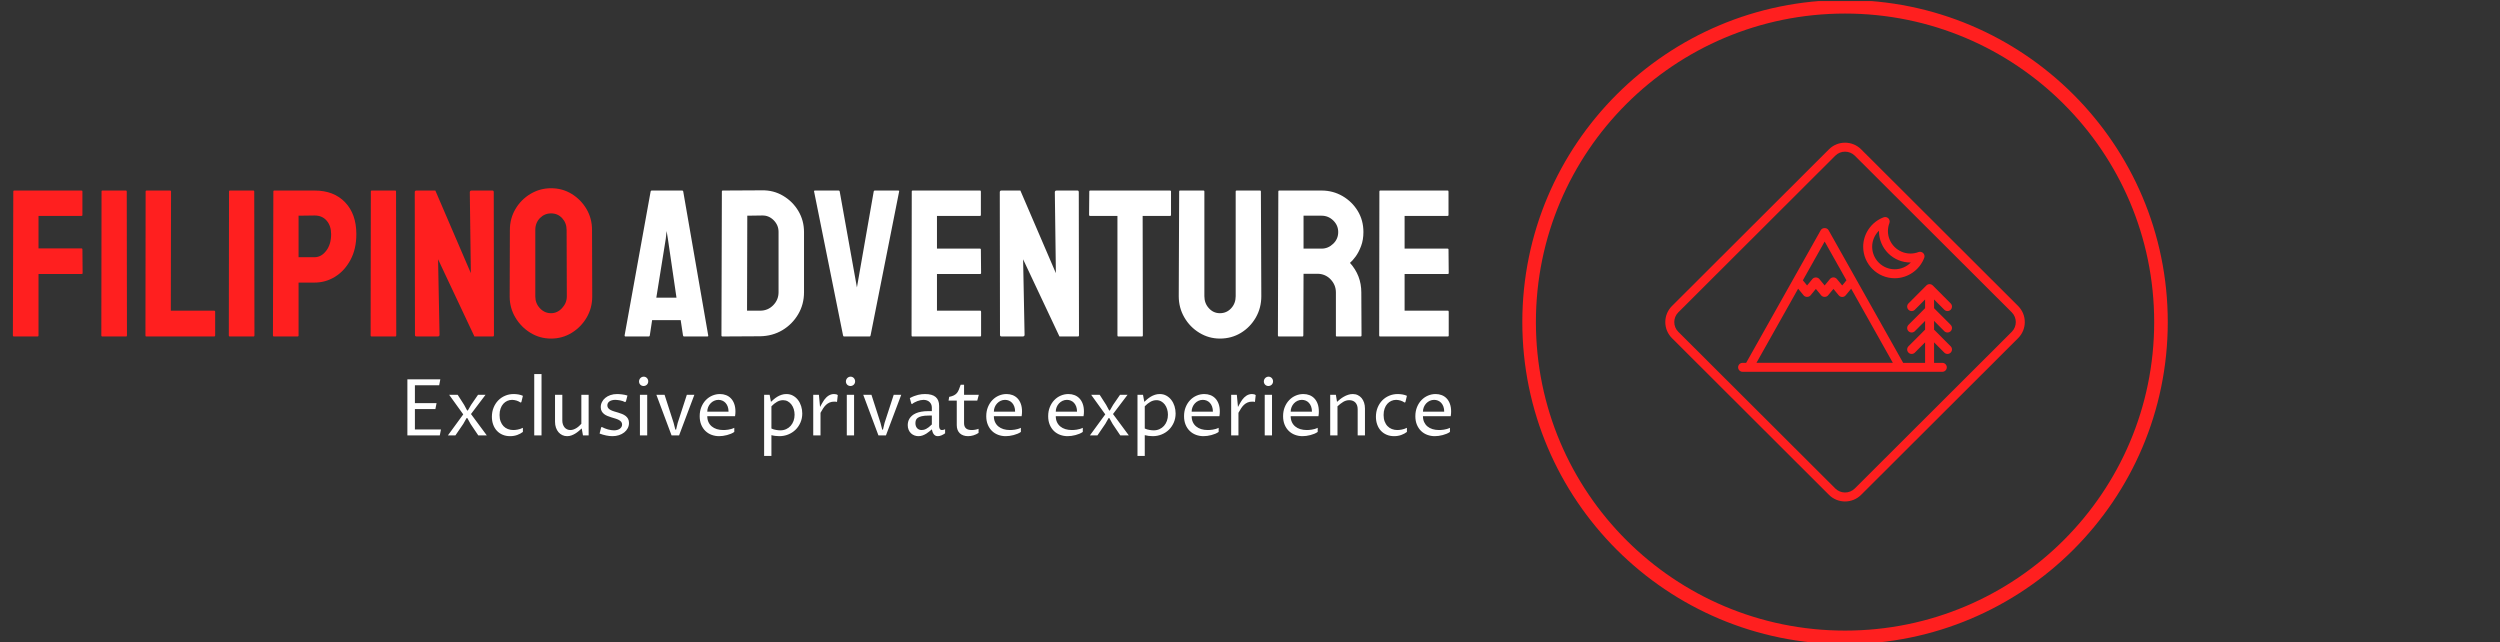 <svg width="440" height="113" viewBox="0 0 440 113" fill="none" xmlns="http://www.w3.org/2000/svg">
<rect x="0" y="0" width="440" height="113" fill="#333333" stroke="none"/>
<g clip-path="url(#clip0_490_496)">
<g clip-path="url(#clip1_490_496)">
<g clip-path="url(#clip2_490_496)">
<g clip-path="url(#clip3_490_496)">
<g clip-path="url(#clip4_490_496)">
<g clip-path="url(#clip5_490_496)">
<g clip-path="url(#clip6_490_496)">
<g clip-path="url(#clip7_490_496)">
<path d="M6.593 59.219H2.451C2.328 59.219 2.267 59.158 2.267 59.035L2.341 33.683C2.341 33.584 2.39 33.535 2.488 33.535H14.321C14.444 33.535 14.506 33.584 14.506 33.683V37.853C14.506 37.951 14.457 38 14.358 38H6.778V43.72H14.358C14.457 43.72 14.506 43.782 14.506 43.905L14.543 48.075C14.543 48.173 14.481 48.222 14.358 48.222H6.778V59.035C6.778 59.158 6.716 59.219 6.593 59.219ZM22.197 59.219H18.019C17.895 59.219 17.834 59.158 17.834 59.035L17.871 33.683C17.871 33.584 17.92 33.535 18.019 33.535H22.16C22.259 33.535 22.308 33.584 22.308 33.683L22.345 59.035C22.345 59.158 22.296 59.219 22.197 59.219ZM37.683 59.219H25.74C25.646 59.219 25.599 59.158 25.599 59.035L25.629 33.719C25.629 33.596 25.69 33.535 25.814 33.535H29.918C30.041 33.535 30.103 33.596 30.103 33.719L30.066 54.68H37.683C37.806 54.68 37.868 54.742 37.868 54.865V59.035C37.868 59.158 37.806 59.219 37.683 59.219ZM44.635 59.219H40.456C40.333 59.219 40.272 59.158 40.272 59.035L40.309 33.683C40.309 33.584 40.358 33.535 40.456 33.535H44.598C44.696 33.535 44.746 33.584 44.746 33.683L44.783 59.035C44.783 59.158 44.733 59.219 44.635 59.219ZM52.363 59.219H48.222C48.098 59.219 48.037 59.158 48.037 59.035L48.111 33.683C48.111 33.584 48.16 33.535 48.259 33.535H55.358C57.626 33.535 59.418 34.224 60.735 35.602C62.056 36.979 62.717 38.849 62.717 41.211C62.717 42.958 62.371 44.471 61.681 45.75C60.991 47.029 60.091 48.013 58.982 48.702C57.873 49.391 56.665 49.735 55.358 49.735H52.548V59.035C52.548 59.158 52.486 59.219 52.363 59.219ZM52.548 37.963V45.27H55.358C56.147 45.27 56.83 44.894 57.407 44.141C57.988 43.393 58.279 42.416 58.279 41.211C58.279 40.251 58.02 39.464 57.503 38.849C56.985 38.234 56.27 37.926 55.358 37.926L52.548 37.963ZM69.594 59.219H65.416C65.293 59.219 65.231 59.158 65.231 59.035L65.268 33.683C65.268 33.584 65.317 33.535 65.416 33.535H69.557C69.656 33.535 69.705 33.584 69.705 33.683L69.742 59.035C69.742 59.158 69.693 59.219 69.594 59.219ZM77.027 59.219H73.329C73.132 59.219 73.033 59.133 73.033 58.961L72.996 33.83C72.996 33.633 73.095 33.535 73.292 33.535H76.62L82.869 48.075L82.684 33.83C82.684 33.633 82.795 33.535 83.017 33.535H86.678C86.826 33.535 86.9 33.633 86.9 33.83L86.936 58.998C86.936 59.146 86.875 59.219 86.752 59.219H83.498L77.101 45.639L77.359 58.924C77.359 59.121 77.249 59.219 77.027 59.219ZM96.987 59.589C95.656 59.589 94.443 59.249 93.348 58.57C92.249 57.896 91.366 56.998 90.701 55.876C90.035 54.759 89.702 53.524 89.702 52.171L89.739 40.473C89.739 39.12 90.067 37.89 90.723 36.782C91.374 35.675 92.254 34.79 93.363 34.126C94.472 33.461 95.68 33.129 96.987 33.129C98.318 33.129 99.526 33.461 100.611 34.126C101.695 34.79 102.565 35.675 103.221 36.782C103.872 37.89 104.197 39.12 104.197 40.473L104.234 52.171C104.234 53.524 103.909 54.759 103.258 55.876C102.602 56.998 101.727 57.896 100.633 58.57C99.533 59.249 98.318 59.589 96.987 59.589ZM96.987 55.123C97.726 55.123 98.375 54.821 98.932 54.215C99.484 53.615 99.76 52.934 99.76 52.171L99.723 40.473C99.723 39.661 99.464 38.972 98.947 38.406C98.429 37.84 97.776 37.557 96.987 37.557C96.223 37.557 95.569 37.833 95.027 38.384C94.485 38.94 94.213 39.636 94.213 40.473V52.171C94.213 52.983 94.485 53.677 95.027 54.252C95.569 54.833 96.223 55.123 96.987 55.123Z" fill="#FF1F1F"/>
<path d="M109.929 59.035L114.514 33.683C114.539 33.584 114.6 33.535 114.699 33.535H120.06C120.159 33.535 120.221 33.584 120.245 33.683L124.646 59.035C124.67 59.158 124.621 59.219 124.498 59.219H120.393C120.295 59.219 120.233 59.158 120.208 59.035L119.802 56.341H114.773L114.366 59.035C114.341 59.158 114.28 59.219 114.181 59.219H110.077C109.978 59.219 109.929 59.158 109.929 59.035ZM117.176 42.023L115.512 52.392H119.062L117.546 42.023L117.324 40.657L117.176 42.023ZM133.779 59.183L127.16 59.219C127.037 59.219 126.975 59.158 126.975 59.035L127.049 33.683C127.049 33.584 127.098 33.535 127.197 33.535L134.112 33.498C135.467 33.474 136.705 33.793 137.824 34.458C138.948 35.122 139.843 36.013 140.509 37.129C141.174 38.251 141.507 39.489 141.507 40.842V51.433C141.507 52.86 141.162 54.156 140.472 55.322C139.777 56.494 138.852 57.423 137.698 58.112C136.54 58.801 135.233 59.158 133.779 59.183ZM131.523 37.963L131.479 54.68H133.779C134.691 54.68 135.46 54.361 136.086 53.721C136.712 53.081 137.025 52.319 137.025 51.433V40.805C137.025 40.018 136.737 39.334 136.16 38.753C135.583 38.177 134.9 37.902 134.112 37.926L131.523 37.963ZM153.036 59.219H148.562C148.464 59.219 148.402 59.158 148.377 59.035L143.275 33.683C143.25 33.584 143.299 33.535 143.422 33.535H147.601C147.699 33.535 147.761 33.584 147.786 33.683L150.818 50.584L153.776 33.683C153.801 33.584 153.862 33.535 153.961 33.535H158.102C158.226 33.535 158.275 33.584 158.25 33.683L153.221 59.035C153.197 59.158 153.135 59.219 153.036 59.219ZM172.523 59.219H160.58C160.481 59.219 160.432 59.158 160.432 59.035L160.469 33.683C160.469 33.584 160.518 33.535 160.617 33.535H172.486C172.585 33.535 172.634 33.597 172.634 33.72V37.853C172.634 37.951 172.585 38 172.486 38H164.906V43.757H172.486C172.585 43.757 172.634 43.806 172.634 43.905L172.671 48.075C172.671 48.173 172.622 48.222 172.523 48.222H164.906V54.68H172.523C172.622 54.68 172.671 54.742 172.671 54.865V59.072C172.671 59.17 172.622 59.219 172.523 59.219ZM179.993 59.219H176.295C176.098 59.219 175.999 59.133 175.999 58.961L175.962 33.83C175.962 33.633 176.061 33.535 176.258 33.535H179.586L185.835 48.075L185.65 33.83C185.65 33.633 185.761 33.535 185.983 33.535H189.644C189.792 33.535 189.866 33.633 189.866 33.83L189.902 58.998C189.902 59.146 189.841 59.219 189.718 59.219H186.464L180.067 45.639L180.325 58.924C180.325 59.121 180.215 59.219 179.993 59.219ZM200.996 59.219H196.817C196.719 59.219 196.669 59.158 196.669 59.035V38H191.862C191.739 38 191.677 37.939 191.677 37.816L191.714 33.683C191.714 33.584 191.764 33.535 191.862 33.535H205.913C206.037 33.535 206.098 33.584 206.098 33.683V37.816C206.098 37.939 206.049 38 205.95 38H201.106L201.143 59.035C201.143 59.158 201.094 59.219 200.996 59.219ZM214.707 59.589C213.4 59.589 212.192 59.249 211.083 58.57C209.974 57.896 209.094 56.993 208.443 55.861C207.787 54.73 207.459 53.487 207.459 52.134L207.533 33.683C207.533 33.584 207.582 33.535 207.681 33.535H211.822C211.921 33.535 211.97 33.584 211.97 33.683V52.134C211.97 52.971 212.237 53.677 212.769 54.252C213.297 54.833 213.942 55.123 214.707 55.123C215.495 55.123 216.156 54.833 216.689 54.252C217.216 53.677 217.48 52.971 217.48 52.134V33.683C217.48 33.584 217.529 33.535 217.628 33.535H221.769C221.868 33.535 221.917 33.584 221.917 33.683L221.991 52.134C221.991 53.512 221.666 54.767 221.015 55.898C220.359 57.03 219.484 57.928 218.39 58.592C217.29 59.256 216.062 59.589 214.707 59.589ZM229.239 59.219H225.06C224.962 59.219 224.912 59.158 224.912 59.035L224.986 33.683C224.986 33.584 225.036 33.535 225.134 33.535H232.603C233.935 33.535 235.162 33.86 236.286 34.509C237.406 35.164 238.298 36.037 238.964 37.129C239.629 38.227 239.962 39.464 239.962 40.842C239.962 41.752 239.826 42.569 239.555 43.292C239.284 44.02 238.964 44.638 238.594 45.145C238.224 45.647 237.891 46.02 237.595 46.267C238.927 47.743 239.592 49.477 239.592 51.47L239.629 59.035C239.629 59.158 239.567 59.219 239.444 59.219H235.266C235.167 59.219 235.118 59.183 235.118 59.109V51.47C235.118 50.584 234.805 49.814 234.179 49.16C233.548 48.51 232.776 48.185 231.864 48.185H229.423L229.386 59.035C229.386 59.158 229.337 59.219 229.239 59.219ZM229.423 37.963V43.757H232.603C233.368 43.757 234.046 43.474 234.637 42.908C235.229 42.343 235.525 41.654 235.525 40.842C235.525 40.055 235.236 39.378 234.659 38.812C234.078 38.246 233.392 37.963 232.603 37.963H229.423ZM254.827 59.219H242.883C242.784 59.219 242.735 59.158 242.735 59.035L242.772 33.683C242.772 33.584 242.821 33.535 242.92 33.535H254.79C254.888 33.535 254.938 33.597 254.938 33.72V37.853C254.938 37.951 254.888 38 254.79 38H247.209V43.757H254.79C254.888 43.757 254.938 43.806 254.938 43.905L254.975 48.075C254.975 48.173 254.925 48.222 254.827 48.222H247.209V54.68H254.827C254.925 54.68 254.975 54.742 254.975 54.865V59.072C254.975 59.17 254.925 59.219 254.827 59.219Z" fill="white"/>
</g>
</g>
<g clip-path="url(#clip8_490_496)">
<g clip-path="url(#clip9_490_496)">
<path d="M77.404 76.63H71.699V66.757H77.498L77.296 67.803H73.023V70.955H76.832L76.627 72.001H73.023V75.586H77.606L77.404 76.63ZM80.153 76.63H78.829L81.531 72.931L79.052 69.487H80.552L81.685 71.253L82.211 72.236H82.346L82.913 71.253L84.13 69.487H85.452L82.894 72.87L85.676 76.63H84.177L82.825 74.62L82.252 73.582H82.117L81.544 74.595L80.153 76.63ZM92.029 75.296V76.022C91.749 76.238 91.417 76.415 91.033 76.555C90.648 76.695 90.228 76.765 89.772 76.765C89.287 76.765 88.847 76.68 88.453 76.511C88.058 76.344 87.722 76.109 87.443 75.807C87.165 75.507 86.95 75.147 86.799 74.725C86.648 74.306 86.572 73.847 86.572 73.348C86.572 72.768 86.672 72.234 86.871 71.744C87.068 71.255 87.339 70.832 87.684 70.477C88.029 70.122 88.434 69.846 88.901 69.649C89.369 69.451 89.872 69.351 90.408 69.351C90.534 69.351 90.67 69.357 90.817 69.368C90.963 69.379 91.108 69.398 91.252 69.426C91.395 69.453 91.535 69.487 91.669 69.525C91.806 69.562 91.925 69.608 92.029 69.663L91.758 70.781L91.608 70.847C91.52 70.781 91.418 70.718 91.301 70.659C91.187 70.601 91.066 70.551 90.939 70.51C90.81 70.47 90.676 70.438 90.538 70.414C90.402 70.388 90.268 70.375 90.137 70.375C89.837 70.375 89.552 70.435 89.282 70.555C89.015 70.674 88.78 70.847 88.577 71.073C88.374 71.3 88.215 71.579 88.099 71.91C87.981 72.239 87.922 72.615 87.922 73.039C87.922 73.469 87.984 73.848 88.11 74.176C88.233 74.505 88.403 74.782 88.619 75.007C88.835 75.231 89.091 75.4 89.388 75.514C89.684 75.629 90.006 75.686 90.353 75.686C90.561 75.686 90.811 75.66 91.102 75.608C91.395 75.557 91.704 75.453 92.029 75.296ZM94.026 76.63V65.835H95.309V76.63H94.026ZM97.684 74.231V69.487H98.968V74.016C98.968 74.262 99.003 74.488 99.073 74.692C99.143 74.896 99.24 75.073 99.363 75.222C99.487 75.369 99.635 75.483 99.808 75.564C99.982 75.645 100.174 75.686 100.386 75.686C100.571 75.686 100.752 75.654 100.929 75.592C101.107 75.529 101.279 75.447 101.443 75.346C101.607 75.245 101.762 75.128 101.908 74.996C102.055 74.863 102.192 74.725 102.317 74.582V69.487H103.6V76.63H102.602L102.383 75.404C102.217 75.557 102.04 75.712 101.852 75.871C101.662 76.031 101.46 76.177 101.247 76.309C101.033 76.442 100.807 76.55 100.569 76.635C100.329 76.722 100.08 76.765 99.82 76.765C99.513 76.765 99.231 76.704 98.971 76.583C98.712 76.461 98.487 76.289 98.296 76.067C98.104 75.844 97.955 75.577 97.848 75.266C97.739 74.953 97.684 74.608 97.684 74.231ZM105.531 76.307L105.802 75.228L105.92 75.147C106.092 75.241 106.273 75.325 106.463 75.399C106.651 75.474 106.837 75.537 107.021 75.586C107.207 75.634 107.389 75.672 107.566 75.699C107.743 75.727 107.908 75.741 108.061 75.741C108.273 75.741 108.467 75.716 108.642 75.666C108.819 75.617 108.969 75.547 109.093 75.457C109.216 75.366 109.313 75.259 109.383 75.134C109.453 75.008 109.488 74.87 109.488 74.717C109.488 74.524 109.434 74.363 109.325 74.234C109.216 74.105 109.074 73.995 108.899 73.903C108.724 73.811 108.524 73.731 108.299 73.665C108.074 73.597 107.844 73.527 107.61 73.456C107.376 73.384 107.147 73.303 106.922 73.213C106.697 73.122 106.497 73.009 106.322 72.873C106.145 72.735 106.003 72.569 105.896 72.374C105.787 72.178 105.732 71.939 105.732 71.656C105.732 71.341 105.802 71.044 105.943 70.764C106.081 70.483 106.276 70.238 106.529 70.03C106.782 69.82 107.085 69.655 107.439 69.533C107.791 69.412 108.184 69.351 108.617 69.351C108.72 69.351 108.844 69.356 108.988 69.365C109.131 69.374 109.284 69.389 109.447 69.409C109.609 69.429 109.774 69.456 109.942 69.489C110.111 69.524 110.274 69.566 110.431 69.614L110.163 70.665L110 70.762C109.874 70.694 109.736 70.635 109.585 70.585C109.434 70.535 109.281 70.496 109.126 70.466C108.971 70.437 108.819 70.415 108.67 70.4C108.522 70.383 108.392 70.375 108.28 70.375C108.071 70.375 107.883 70.398 107.715 70.444C107.546 70.488 107.4 70.552 107.278 70.635C107.157 70.719 107.063 70.82 106.996 70.938C106.928 71.058 106.894 71.194 106.894 71.347C106.894 71.544 106.948 71.707 107.057 71.838C107.164 71.969 107.308 72.08 107.489 72.172C107.669 72.264 107.873 72.344 108.1 72.412C108.327 72.478 108.56 72.547 108.8 72.619C109.037 72.691 109.27 72.772 109.496 72.862C109.723 72.952 109.927 73.067 110.108 73.207C110.288 73.345 110.432 73.514 110.539 73.715C110.648 73.915 110.702 74.159 110.702 74.446C110.702 74.783 110.627 75.093 110.475 75.376C110.324 75.66 110.118 75.905 109.856 76.111C109.592 76.317 109.283 76.478 108.929 76.594C108.575 76.708 108.197 76.765 107.793 76.765C107.446 76.765 107.076 76.724 106.681 76.643C106.288 76.562 105.905 76.45 105.531 76.307ZM112.627 76.63V69.487H113.908V76.63H112.627ZM113.274 67.938C113.162 67.938 113.056 67.918 112.956 67.877C112.857 67.837 112.771 67.781 112.699 67.709C112.627 67.637 112.571 67.553 112.53 67.455C112.49 67.359 112.469 67.253 112.469 67.135C112.469 67.019 112.493 66.909 112.539 66.804C112.583 66.701 112.642 66.611 112.716 66.536C112.791 66.459 112.88 66.399 112.981 66.357C113.083 66.314 113.189 66.293 113.302 66.293C113.409 66.293 113.511 66.314 113.609 66.357C113.705 66.399 113.789 66.459 113.861 66.536C113.932 66.611 113.989 66.7 114.029 66.801C114.07 66.902 114.09 67.009 114.09 67.121C114.09 67.243 114.068 67.354 114.024 67.455C113.978 67.556 113.918 67.642 113.844 67.712C113.77 67.782 113.684 67.837 113.584 67.877C113.486 67.918 113.383 67.938 113.274 67.938ZM118.194 76.63L115.523 69.487H116.966L118.559 74.433L118.858 75.606H118.994L119.276 74.433L120.882 69.487H122.207L119.519 76.63H118.194ZM129.235 75.296V76.022C129.063 76.144 128.866 76.251 128.643 76.343C128.42 76.434 128.189 76.512 127.951 76.574C127.714 76.639 127.474 76.687 127.232 76.718C126.991 76.749 126.767 76.765 126.56 76.765C126.101 76.765 125.664 76.689 125.249 76.536C124.836 76.383 124.474 76.159 124.163 75.862C123.853 75.566 123.606 75.199 123.421 74.761C123.237 74.321 123.145 73.816 123.145 73.246C123.145 72.659 123.242 72.124 123.438 71.642C123.633 71.162 123.895 70.752 124.223 70.414C124.553 70.073 124.933 69.811 125.363 69.627C125.792 69.443 126.243 69.351 126.715 69.351C127.099 69.351 127.455 69.416 127.785 69.544C128.117 69.671 128.406 69.864 128.651 70.121C128.896 70.377 129.088 70.697 129.226 71.082C129.366 71.465 129.437 71.913 129.437 72.426C129.437 72.529 129.432 72.652 129.423 72.796C129.413 72.939 129.396 73.089 129.37 73.246H124.481C124.481 73.632 124.55 73.977 124.688 74.281C124.824 74.584 125.018 74.84 125.269 75.048C125.518 75.258 125.815 75.417 126.162 75.525C126.509 75.632 126.891 75.686 127.31 75.686C127.413 75.686 127.539 75.681 127.689 75.672C127.836 75.663 127.996 75.645 128.167 75.619C128.339 75.592 128.517 75.552 128.701 75.501C128.885 75.449 129.063 75.381 129.235 75.296ZM124.481 72.451H128.222C128.222 72.114 128.174 71.817 128.079 71.559C127.985 71.3 127.856 71.083 127.694 70.908C127.532 70.733 127.344 70.601 127.13 70.51C126.916 70.42 126.688 70.375 126.447 70.375C126.176 70.375 125.921 70.43 125.684 70.541C125.444 70.651 125.236 70.801 125.059 70.991C124.88 71.178 124.739 71.398 124.635 71.65C124.532 71.903 124.481 72.169 124.481 72.451ZM135.77 71.51V75.418C135.895 75.481 136.029 75.532 136.171 75.573C136.313 75.613 136.455 75.645 136.597 75.669C136.739 75.695 136.874 75.713 137.003 75.724C137.134 75.735 137.248 75.741 137.343 75.741C137.712 75.741 138.051 75.671 138.358 75.531C138.666 75.391 138.931 75.198 139.152 74.951C139.372 74.705 139.542 74.414 139.664 74.079C139.785 73.744 139.846 73.382 139.846 72.992C139.846 72.646 139.798 72.317 139.703 72.006C139.605 71.697 139.467 71.426 139.29 71.192C139.112 70.959 138.898 70.773 138.649 70.635C138.398 70.499 138.122 70.43 137.822 70.43C137.448 70.43 137.088 70.531 136.743 70.731C136.4 70.93 136.076 71.189 135.77 71.51ZM135.457 69.487L135.687 70.726C135.845 70.573 136.021 70.416 136.212 70.254C136.402 70.094 136.61 69.946 136.835 69.809C137.06 69.675 137.303 69.566 137.565 69.481C137.827 69.394 138.106 69.351 138.403 69.351C138.84 69.351 139.23 69.447 139.573 69.638C139.917 69.83 140.21 70.084 140.452 70.4C140.692 70.717 140.876 71.08 141.005 71.49C141.134 71.903 141.199 72.329 141.199 72.768C141.199 73.348 141.092 73.882 140.878 74.372C140.664 74.861 140.375 75.284 140.01 75.639C139.644 75.994 139.218 76.27 138.729 76.467C138.24 76.665 137.721 76.765 137.172 76.765C136.947 76.765 136.706 76.749 136.45 76.718C136.194 76.687 135.967 76.643 135.77 76.588V80.243H134.487V69.487H135.457ZM143.129 76.63V69.487H144.128L144.329 71.628C144.388 71.516 144.45 71.401 144.515 71.283C144.581 71.164 144.647 71.048 144.711 70.936C144.776 70.823 144.84 70.718 144.905 70.618C144.967 70.521 145.024 70.435 145.073 70.361C145.171 70.223 145.283 70.093 145.408 69.969C145.532 69.846 145.665 69.738 145.809 69.644C145.953 69.552 146.106 69.48 146.268 69.428C146.43 69.377 146.604 69.351 146.788 69.351C146.919 69.351 147.042 69.366 147.159 69.395C147.277 69.425 147.373 69.474 147.449 69.542L147.314 70.74C147.232 70.718 147.153 70.703 147.076 70.695C146.996 70.69 146.918 70.687 146.841 70.687C146.522 70.687 146.244 70.739 146.008 70.842C145.772 70.945 145.56 71.085 145.372 71.261C145.186 71.44 145.017 71.648 144.866 71.885C144.715 72.124 144.563 72.381 144.41 72.655V76.63H143.129ZM149.036 76.63V69.487H150.317V76.63H149.036ZM149.684 67.938C149.571 67.938 149.465 67.918 149.366 67.877C149.266 67.837 149.18 67.781 149.108 67.709C149.036 67.637 148.98 67.553 148.94 67.455C148.899 67.359 148.879 67.253 148.879 67.135C148.879 67.019 148.902 66.909 148.948 66.804C148.992 66.701 149.051 66.611 149.125 66.536C149.201 66.459 149.289 66.399 149.39 66.357C149.492 66.314 149.599 66.293 149.711 66.293C149.818 66.293 149.921 66.314 150.018 66.357C150.114 66.399 150.198 66.459 150.27 66.536C150.342 66.611 150.398 66.7 150.439 66.801C150.479 66.902 150.499 67.009 150.499 67.121C150.499 67.243 150.477 67.354 150.433 67.455C150.387 67.556 150.327 67.642 150.253 67.712C150.18 67.782 150.093 67.837 149.993 67.877C149.896 67.918 149.792 67.938 149.684 67.938ZM154.604 76.63L151.932 69.487H153.376L154.969 74.433L155.267 75.606H155.403L155.685 74.433L157.292 69.487H158.617L155.928 76.63H154.604ZM164.004 75.564C163.892 75.66 163.755 75.776 163.595 75.912C163.434 76.048 163.255 76.18 163.055 76.307C162.854 76.432 162.636 76.539 162.4 76.63C162.164 76.72 161.913 76.765 161.648 76.765C161.408 76.765 161.175 76.723 160.948 76.641C160.721 76.556 160.519 76.432 160.342 76.268C160.167 76.104 160.027 75.901 159.922 75.658C159.815 75.417 159.762 75.139 159.762 74.825C159.762 74.631 159.786 74.435 159.833 74.237C159.881 74.04 159.962 73.85 160.074 73.668C160.187 73.486 160.334 73.315 160.517 73.155C160.699 72.996 160.924 72.858 161.191 72.738C161.459 72.618 161.775 72.525 162.14 72.459C162.505 72.391 162.924 72.357 163.396 72.357H164.004V71.739C164.004 71.531 163.968 71.344 163.896 71.178C163.824 71.013 163.724 70.87 163.595 70.751C163.466 70.631 163.313 70.539 163.136 70.475C162.957 70.408 162.759 70.375 162.544 70.375C162.382 70.375 162.21 70.394 162.029 70.43C161.847 70.465 161.664 70.517 161.482 70.585C161.299 70.653 161.125 70.732 160.959 70.822C160.791 70.911 160.645 71.009 160.519 71.118L160.398 71.052L160.127 70.066C160.388 69.923 160.641 69.805 160.884 69.713C161.128 69.621 161.36 69.548 161.581 69.495C161.804 69.44 162.017 69.402 162.22 69.382C162.423 69.361 162.617 69.351 162.801 69.351C163.644 69.351 164.269 69.525 164.676 69.873C165.084 70.222 165.287 70.745 165.287 71.441V74.96C165.287 75.017 165.291 75.087 165.298 75.169C165.308 75.254 165.33 75.334 165.365 75.41C165.398 75.487 165.447 75.552 165.511 75.606C165.578 75.659 165.667 75.686 165.78 75.686C165.842 75.686 165.925 75.675 166.028 75.655C166.132 75.635 166.235 75.6 166.338 75.55V76.265C166.122 76.414 165.906 76.535 165.688 76.627C165.469 76.719 165.258 76.765 165.055 76.765C164.871 76.765 164.719 76.728 164.601 76.654C164.482 76.579 164.382 76.483 164.303 76.367C164.225 76.25 164.163 76.12 164.117 75.978C164.073 75.837 164.035 75.698 164.004 75.564ZM164.004 74.703V73.138H163.49C162.962 73.138 162.543 73.176 162.231 73.251C161.918 73.325 161.679 73.423 161.515 73.547C161.351 73.67 161.243 73.812 161.191 73.974C161.14 74.136 161.114 74.305 161.114 74.48C161.114 74.669 161.141 74.837 161.194 74.985C161.248 75.134 161.323 75.261 161.421 75.365C161.517 75.472 161.633 75.552 161.769 75.606C161.904 75.659 162.05 75.686 162.206 75.686C162.328 75.686 162.453 75.671 162.582 75.641C162.71 75.612 162.847 75.561 162.995 75.487C163.14 75.413 163.295 75.314 163.459 75.189C163.623 75.062 163.805 74.9 164.004 74.703ZM168.39 74.838V70.51H166.947L167.054 69.851C167.405 69.779 167.686 69.688 167.898 69.578C168.11 69.467 168.284 69.329 168.421 69.164C168.559 68.998 168.674 68.796 168.766 68.559C168.859 68.324 168.963 68.042 169.079 67.715H169.674V69.487H172.268L171.997 70.51H169.674V74.502C169.674 74.717 169.707 74.899 169.773 75.048C169.838 75.199 169.928 75.322 170.044 75.418C170.162 75.512 170.304 75.58 170.47 75.622C170.638 75.665 170.822 75.686 171.023 75.686C171.231 75.686 171.438 75.666 171.643 75.628C171.847 75.591 172.042 75.538 172.226 75.47V76.199C171.942 76.383 171.644 76.523 171.333 76.618C171.019 76.716 170.7 76.765 170.376 76.765C170.074 76.765 169.802 76.722 169.56 76.635C169.317 76.55 169.108 76.427 168.935 76.265C168.762 76.103 168.628 75.903 168.534 75.664C168.438 75.422 168.39 75.147 168.39 74.838ZM179.674 75.296V76.022C179.503 76.144 179.305 76.251 179.082 76.343C178.859 76.434 178.629 76.512 178.391 76.574C178.151 76.639 177.911 76.687 177.672 76.718C177.43 76.749 177.206 76.765 177 76.765C176.541 76.765 176.104 76.689 175.689 76.536C175.276 76.383 174.913 76.159 174.602 75.862C174.292 75.566 174.045 75.199 173.861 74.761C173.674 74.321 173.581 73.816 173.581 73.246C173.581 72.659 173.68 72.124 173.877 71.642C174.073 71.162 174.335 70.752 174.663 70.414C174.991 70.073 175.37 69.811 175.799 69.627C176.231 69.443 176.683 69.351 177.155 69.351C177.538 69.351 177.895 69.416 178.225 69.544C178.555 69.671 178.842 69.864 179.088 70.121C179.335 70.377 179.527 70.697 179.666 71.082C179.806 71.465 179.876 71.913 179.876 72.426C179.876 72.529 179.871 72.652 179.862 72.796C179.853 72.939 179.834 73.089 179.807 73.246H174.92C174.92 73.632 174.988 73.977 175.125 74.281C175.263 74.584 175.456 74.84 175.705 75.048C175.956 75.258 176.255 75.417 176.601 75.525C176.948 75.632 177.331 75.686 177.749 75.686C177.852 75.686 177.979 75.681 178.128 75.672C178.276 75.663 178.435 75.645 178.606 75.619C178.778 75.592 178.956 75.552 179.14 75.501C179.325 75.449 179.503 75.381 179.674 75.296ZM174.92 72.451H178.659C178.659 72.114 178.612 71.817 178.518 71.559C178.424 71.3 178.296 71.083 178.134 70.908C177.971 70.733 177.783 70.601 177.569 70.51C177.355 70.42 177.127 70.375 176.883 70.375C176.614 70.375 176.36 70.43 176.12 70.541C175.882 70.651 175.675 70.801 175.498 70.991C175.319 71.178 175.178 71.398 175.075 71.65C174.972 71.903 174.92 72.169 174.92 72.451ZM190.571 75.296V76.022C190.399 76.144 190.202 76.251 189.979 76.343C189.756 76.434 189.525 76.512 189.287 76.574C189.048 76.639 188.808 76.687 188.568 76.718C188.327 76.749 188.103 76.765 187.896 76.765C187.437 76.765 187 76.689 186.585 76.536C186.172 76.383 185.81 76.159 185.498 75.862C185.189 75.566 184.942 75.199 184.757 74.761C184.571 74.321 184.478 73.816 184.478 73.246C184.478 72.659 184.577 72.124 184.774 71.642C184.969 71.162 185.231 70.752 185.559 70.414C185.887 70.073 186.266 69.811 186.696 69.627C187.127 69.443 187.579 69.351 188.051 69.351C188.433 69.351 188.789 69.416 189.121 69.544C189.451 69.671 189.739 69.864 189.984 70.121C190.229 70.377 190.422 70.697 190.562 71.082C190.702 71.465 190.772 71.913 190.772 72.426C190.772 72.529 190.768 72.652 190.759 72.796C190.749 72.939 190.731 73.089 190.703 73.246H185.816C185.816 73.632 185.885 73.977 186.021 74.281C186.159 74.584 186.353 74.84 186.602 75.048C186.853 75.258 187.151 75.417 187.498 75.525C187.845 75.632 188.227 75.686 188.646 75.686C188.749 75.686 188.874 75.681 189.022 75.672C189.171 75.663 189.332 75.645 189.503 75.619C189.674 75.592 189.852 75.552 190.037 75.501C190.221 75.449 190.399 75.381 190.571 75.296ZM185.816 72.451H189.556C189.556 72.114 189.509 71.817 189.415 71.559C189.32 71.3 189.192 71.083 189.03 70.908C188.868 70.733 188.68 70.601 188.466 70.51C188.252 70.42 188.023 70.375 187.78 70.375C187.511 70.375 187.256 70.43 187.017 70.541C186.779 70.651 186.571 70.801 186.394 70.991C186.216 71.178 186.075 71.398 185.971 71.65C185.868 71.903 185.816 72.169 185.816 72.451ZM193.148 76.63H191.823L194.525 72.931L192.047 69.487H193.546L194.68 71.253L195.208 72.236H195.341L195.908 71.253L197.125 69.487H198.447L195.889 72.87L198.671 76.63H197.172L195.822 74.62L195.247 73.582H195.112L194.539 74.595L193.148 76.63ZM201.478 71.51V75.418C201.605 75.481 201.74 75.532 201.882 75.573C202.024 75.613 202.165 75.645 202.305 75.669C202.447 75.695 202.583 75.713 202.714 75.724C202.845 75.735 202.958 75.741 203.052 75.741C203.421 75.741 203.76 75.671 204.07 75.531C204.377 75.391 204.642 75.198 204.863 74.951C205.083 74.705 205.253 74.414 205.375 74.079C205.497 73.744 205.557 73.382 205.557 72.992C205.557 72.646 205.509 72.317 205.411 72.006C205.315 71.697 205.179 71.426 205.002 71.192C204.823 70.959 204.609 70.773 204.36 70.635C204.109 70.499 203.834 70.43 203.533 70.43C203.159 70.43 202.799 70.531 202.454 70.731C202.11 70.93 201.784 71.189 201.478 71.51ZM201.168 69.487L201.398 70.726C201.557 70.573 201.731 70.416 201.921 70.254C202.112 70.094 202.321 69.946 202.546 69.809C202.771 69.675 203.014 69.566 203.276 69.481C203.536 69.394 203.815 69.351 204.114 69.351C204.549 69.351 204.939 69.447 205.284 69.638C205.628 69.83 205.921 70.084 206.16 70.4C206.402 70.717 206.587 71.08 206.716 71.49C206.843 71.903 206.907 72.329 206.907 72.768C206.907 73.348 206.8 73.882 206.586 74.372C206.372 74.861 206.084 75.284 205.721 75.639C205.356 75.994 204.929 76.27 204.44 76.467C203.952 76.665 203.433 76.765 202.883 76.765C202.658 76.765 202.418 76.749 202.161 76.718C201.905 76.687 201.677 76.643 201.478 76.588V80.243H200.198V69.487H201.168ZM214.482 75.296V76.022C214.312 76.144 214.116 76.251 213.893 76.343C213.67 76.434 213.439 76.512 213.199 76.574C212.961 76.639 212.721 76.687 212.48 76.718C212.24 76.749 212.016 76.765 211.808 76.765C211.349 76.765 210.913 76.689 210.5 76.536C210.085 76.383 209.722 76.159 209.413 75.862C209.101 75.566 208.853 75.199 208.669 74.761C208.484 74.321 208.392 73.816 208.392 73.246C208.392 72.659 208.49 72.124 208.685 71.642C208.883 71.162 209.145 70.752 209.474 70.414C209.802 70.073 210.181 69.811 210.61 69.627C211.04 69.443 211.492 69.351 211.965 69.351C212.347 69.351 212.704 69.416 213.036 69.544C213.366 69.671 213.653 69.864 213.899 70.121C214.144 70.377 214.336 70.697 214.477 71.082C214.617 71.465 214.687 71.913 214.687 72.426C214.687 72.529 214.682 72.652 214.673 72.796C214.664 72.939 214.645 73.089 214.618 73.246H209.731C209.731 73.632 209.799 73.977 209.935 74.281C210.072 74.584 210.265 74.84 210.516 75.048C210.765 75.258 211.063 75.417 211.409 75.525C211.756 75.632 212.139 75.686 212.557 75.686C212.662 75.686 212.789 75.681 212.936 75.672C213.085 75.663 213.246 75.645 213.417 75.619C213.587 75.592 213.764 75.552 213.948 75.501C214.135 75.449 214.312 75.381 214.482 75.296ZM209.731 72.451H213.47C213.47 72.114 213.423 71.817 213.329 71.559C213.235 71.3 213.107 71.083 212.944 70.908C212.782 70.733 212.594 70.601 212.38 70.51C212.166 70.42 211.938 70.375 211.694 70.375C211.423 70.375 211.169 70.43 210.931 70.541C210.693 70.651 210.485 70.801 210.306 70.991C210.129 71.178 209.989 71.398 209.886 71.65C209.782 71.903 209.731 72.169 209.731 72.451ZM216.684 76.63V69.487H217.682L217.884 71.628C217.943 71.516 218.005 71.401 218.072 71.283C218.136 71.164 218.201 71.048 218.265 70.936C218.332 70.823 218.396 70.718 218.459 70.618C218.522 70.521 218.578 70.435 218.628 70.361C218.727 70.223 218.839 70.093 218.962 69.969C219.086 69.846 219.22 69.738 219.363 69.644C219.507 69.552 219.66 69.48 219.822 69.428C219.985 69.377 220.158 69.351 220.342 69.351C220.473 69.351 220.597 69.366 220.713 69.395C220.831 69.425 220.928 69.474 221.003 69.542L220.871 70.74C220.79 70.718 220.709 70.703 220.63 70.695C220.551 70.69 220.473 70.687 220.398 70.687C220.077 70.687 219.799 70.739 219.563 70.842C219.327 70.945 219.115 71.085 218.929 71.261C218.741 71.44 218.572 71.648 218.423 71.885C218.272 72.124 218.12 72.381 217.967 72.655V76.63H216.684ZM222.591 76.63V69.487H223.874V76.63H222.591ZM223.238 67.938C223.126 67.938 223.02 67.918 222.923 67.877C222.823 67.837 222.737 67.781 222.666 67.709C222.594 67.637 222.537 67.553 222.497 67.455C222.456 67.359 222.436 67.253 222.436 67.135C222.436 67.019 222.458 66.909 222.502 66.804C222.548 66.701 222.608 66.611 222.682 66.536C222.756 66.459 222.843 66.399 222.945 66.357C223.046 66.314 223.153 66.293 223.266 66.293C223.374 66.293 223.477 66.314 223.573 66.357C223.67 66.399 223.755 66.459 223.827 66.536C223.899 66.611 223.955 66.7 223.996 66.801C224.036 66.902 224.057 67.009 224.057 67.121C224.057 67.243 224.034 67.354 223.988 67.455C223.943 67.556 223.884 67.642 223.811 67.712C223.735 67.782 223.648 67.837 223.551 67.877C223.451 67.918 223.347 67.938 223.238 67.938ZM231.914 75.296V76.022C231.742 76.144 231.546 76.251 231.325 76.343C231.102 76.434 230.87 76.512 230.631 76.574C230.393 76.639 230.153 76.687 229.911 76.718C229.672 76.749 229.448 76.765 229.239 76.765C228.78 76.765 228.344 76.689 227.931 76.536C227.516 76.383 227.154 76.159 226.844 75.862C226.533 75.566 226.285 75.199 226.1 74.761C225.916 74.321 225.824 73.816 225.824 73.246C225.824 72.659 225.922 72.124 226.117 71.642C226.312 71.162 226.575 70.752 226.905 70.414C227.233 70.073 227.612 69.811 228.042 69.627C228.472 69.443 228.923 69.351 229.397 69.351C229.779 69.351 230.135 69.416 230.467 69.544C230.797 69.671 231.085 69.864 231.33 70.121C231.575 70.377 231.768 70.697 231.908 71.082C232.047 71.465 232.116 71.913 232.116 72.426C232.116 72.529 232.112 72.652 232.105 72.796C232.095 72.939 232.077 73.089 232.049 73.246H227.16C227.16 73.632 227.229 73.977 227.367 74.281C227.504 74.584 227.697 74.84 227.948 75.048C228.197 75.258 228.495 75.417 228.841 75.525C229.188 75.632 229.57 75.686 229.989 75.686C230.094 75.686 230.22 75.681 230.368 75.672C230.517 75.663 230.677 75.645 230.846 75.619C231.018 75.592 231.196 75.552 231.38 75.501C231.564 75.449 231.742 75.381 231.914 75.296ZM227.16 72.451H230.902C230.902 72.114 230.855 71.817 230.761 71.559C230.665 71.3 230.536 71.083 230.376 70.908C230.214 70.733 230.026 70.601 229.812 70.51C229.598 70.42 229.369 70.375 229.126 70.375C228.855 70.375 228.601 70.43 228.363 70.541C228.125 70.651 227.917 70.801 227.738 70.991C227.561 71.178 227.421 71.398 227.317 71.65C227.212 71.903 227.16 72.169 227.16 72.451ZM234.115 76.63V69.487H235.114L235.315 70.726C235.474 70.579 235.655 70.424 235.858 70.262C236.06 70.1 236.28 69.952 236.516 69.818C236.752 69.681 237.003 69.57 237.268 69.484C237.534 69.395 237.805 69.351 238.084 69.351C238.414 69.351 238.71 69.415 238.972 69.542C239.235 69.667 239.461 69.843 239.649 70.069C239.835 70.297 239.979 70.567 240.081 70.878C240.182 71.19 240.233 71.531 240.233 71.899V76.63H238.95V72.02C238.95 71.759 238.913 71.529 238.839 71.33C238.763 71.13 238.661 70.963 238.532 70.831C238.401 70.698 238.245 70.599 238.065 70.533C237.884 70.465 237.688 70.43 237.478 70.43C237.104 70.43 236.75 70.529 236.416 70.726C236.084 70.924 235.745 71.186 235.398 71.51V76.63H234.115ZM247.617 75.296V76.022C247.339 76.238 247.007 76.415 246.621 76.555C246.238 76.695 245.818 76.765 245.363 76.765C244.876 76.765 244.436 76.68 244.044 76.511C243.649 76.344 243.313 76.109 243.034 75.807C242.754 75.507 242.539 75.147 242.39 74.725C242.239 74.306 242.163 73.847 242.163 73.348C242.163 72.768 242.262 72.234 242.459 71.744C242.658 71.255 242.929 70.832 243.272 70.477C243.617 70.122 244.023 69.846 244.492 69.649C244.96 69.451 245.463 69.351 245.999 69.351C246.124 69.351 246.26 69.357 246.406 69.368C246.553 69.379 246.699 69.398 246.843 69.426C246.986 69.453 247.126 69.487 247.26 69.525C247.395 69.562 247.514 69.608 247.617 69.663L247.349 70.781L247.199 70.847C247.109 70.781 247.007 70.718 246.892 70.659C246.778 70.601 246.656 70.551 246.527 70.51C246.4 70.47 246.267 70.438 246.129 70.414C245.993 70.388 245.859 70.375 245.728 70.375C245.426 70.375 245.141 70.435 244.873 70.555C244.606 70.674 244.371 70.847 244.168 71.073C243.965 71.3 243.806 71.579 243.69 71.91C243.572 72.239 243.513 72.615 243.513 73.039C243.513 73.469 243.575 73.848 243.698 74.176C243.822 74.505 243.992 74.782 244.21 75.007C244.425 75.231 244.682 75.4 244.979 75.514C245.275 75.629 245.597 75.686 245.944 75.686C246.15 75.686 246.4 75.66 246.693 75.608C246.986 75.557 247.294 75.453 247.617 75.296ZM255.192 75.296V76.022C255.022 76.144 254.826 76.251 254.603 76.343C254.38 76.434 254.149 76.512 253.911 76.574C253.672 76.639 253.432 76.687 253.192 76.718C252.951 76.749 252.727 76.765 252.52 76.765C252.061 76.765 251.624 76.689 251.21 76.536C250.795 76.383 250.432 76.159 250.123 75.862C249.813 75.566 249.565 75.199 249.379 74.761C249.194 74.321 249.102 73.816 249.102 73.246C249.102 72.659 249.201 72.124 249.398 71.642C249.593 71.162 249.855 70.752 250.183 70.414C250.512 70.073 250.891 69.811 251.32 69.627C251.75 69.443 252.201 69.351 252.675 69.351C253.057 69.351 253.414 69.416 253.746 69.544C254.076 69.671 254.363 69.864 254.608 70.121C254.854 70.377 255.046 70.697 255.186 71.082C255.327 71.465 255.397 71.913 255.397 72.426C255.397 72.529 255.392 72.652 255.383 72.796C255.374 72.939 255.355 73.089 255.327 73.246H250.441C250.441 73.632 250.509 73.977 250.645 74.281C250.784 74.584 250.977 74.84 251.226 75.048C251.477 75.258 251.776 75.417 252.122 75.525C252.469 75.632 252.851 75.686 253.27 75.686C253.373 75.686 253.499 75.681 253.646 75.672C253.795 75.663 253.956 75.645 254.127 75.619C254.297 75.592 254.475 75.552 254.661 75.501C254.845 75.449 255.022 75.381 255.192 75.296ZM250.441 72.451H254.18C254.18 72.114 254.133 71.817 254.039 71.559C253.945 71.3 253.817 71.083 253.654 70.908C253.492 70.733 253.304 70.601 253.09 70.51C252.876 70.42 252.648 70.375 252.404 70.375C252.135 70.375 251.881 70.43 251.641 70.541C251.403 70.651 251.195 70.801 251.016 70.991C250.839 71.178 250.699 71.398 250.596 71.65C250.492 71.903 250.441 72.169 250.441 72.451Z" fill="white"/>
</g>
</g>
</g>
</g>
<g clip-path="url(#clip10_490_496)">
<g clip-path="url(#clip11_490_496)">
<path d="M267.928 56.686C267.928 25.379 293.358 0 324.727 0C356.097 0 381.527 25.379 381.527 56.686C381.527 87.993 356.097 113.372 324.727 113.372C293.358 113.372 267.928 87.993 267.928 56.686ZM324.727 110.985C354.776 110.985 379.136 86.675 379.136 56.686C379.136 26.697 354.776 2.386 324.727 2.386C294.678 2.386 270.319 26.697 270.319 56.686C270.319 86.675 294.678 110.985 324.727 110.985Z" fill="#FF1F1F"/>
<g clip-path="url(#clip12_490_496)">
<g clip-path="url(#clip13_490_496)">
<path d="M306.697 65.436H341.846C342.282 65.436 342.636 65.083 342.636 64.647C342.636 64.212 342.282 63.859 341.846 63.859H340.396V60.255L342.198 62.063C342.353 62.218 342.555 62.295 342.758 62.295C342.96 62.295 343.161 62.218 343.316 62.065C343.625 61.758 343.627 61.259 343.319 60.949L340.396 58.018V56.481L342.198 58.289C342.352 58.444 342.555 58.521 342.758 58.521C342.96 58.521 343.161 58.445 343.316 58.292C343.625 57.984 343.627 57.485 343.319 57.176L340.396 54.244V52.707L342.198 54.515C342.353 54.669 342.555 54.746 342.758 54.746C342.96 54.746 343.161 54.67 343.316 54.517C343.625 54.209 343.627 53.71 343.319 53.401L340.166 50.239C340.017 50.091 339.815 50.008 339.605 50.008C339.395 50.008 339.194 50.091 339.045 50.239L335.892 53.401C335.584 53.71 335.585 54.209 335.894 54.517C336.204 54.824 336.703 54.823 337.012 54.515L338.815 52.707V54.244L335.892 57.176C335.584 57.485 335.585 57.984 335.894 58.292C336.205 58.599 336.705 58.598 337.012 58.289L338.815 56.481V58.018L335.892 60.949C335.584 61.259 335.585 61.758 335.894 62.065C336.204 62.372 336.703 62.371 337.012 62.063L338.815 60.255V63.859H334.955L321.829 40.515C321.549 40.017 320.73 40.017 320.45 40.515L307.324 63.859H306.697C306.261 63.859 305.907 64.212 305.907 64.647C305.907 65.083 306.261 65.436 306.697 65.436ZM321.14 42.513L324.976 49.336L324.229 50.241L323.291 49.106C323.14 48.925 322.917 48.819 322.681 48.819C322.445 48.819 322.221 48.925 322.072 49.106L321.137 50.239L320.202 49.106C319.902 48.742 319.282 48.742 318.982 49.106L318.047 50.239L317.303 49.337L321.14 42.513ZM316.472 50.812L317.436 51.981C317.737 52.344 318.356 52.344 318.657 51.981L319.591 50.847L320.526 51.981C320.827 52.344 321.446 52.344 321.746 51.981L322.682 50.847L323.62 51.981C323.77 52.162 323.994 52.268 324.229 52.268C324.465 52.268 324.689 52.163 324.839 51.981L325.806 50.81L333.143 63.858H309.136L316.472 50.812Z" fill="#FF1F1F"/>
<path d="M333.473 48.97C335.767 48.97 337.853 47.528 338.664 45.382C338.774 45.092 338.703 44.764 338.483 44.546C338.263 44.327 337.936 44.256 337.645 44.365C337.19 44.536 336.72 44.624 336.247 44.624C334.057 44.624 332.275 42.846 332.275 40.66C332.275 40.189 332.362 39.719 332.534 39.264C332.643 38.974 332.573 38.648 332.353 38.428C332.134 38.21 331.805 38.138 331.516 38.248C329.365 39.057 327.92 41.139 327.92 43.428C327.921 46.484 330.412 48.97 333.473 48.97ZM330.696 40.604C330.696 40.622 330.696 40.641 330.696 40.659C330.696 43.733 333.202 46.237 336.304 46.2C335.57 46.944 334.554 47.392 333.474 47.392C331.284 47.392 329.502 45.615 329.502 43.428C329.501 42.351 329.95 41.337 330.696 40.604Z" fill="#FF1F1F"/>
<path d="M321.891 87.085C322.648 87.841 323.656 88.258 324.727 88.258C325.799 88.258 326.806 87.841 327.564 87.085L355.188 59.516C355.945 58.761 356.363 57.755 356.363 56.686C356.363 55.616 355.945 54.612 355.188 53.855L327.564 26.287C326.807 25.53 325.799 25.114 324.727 25.114C323.656 25.114 322.649 25.53 321.891 26.287L294.267 53.855C293.51 54.612 293.092 55.617 293.092 56.686C293.092 57.755 293.51 58.76 294.267 59.516L321.891 87.085ZM295.385 54.971L323.009 27.402C323.483 26.929 324.105 26.693 324.727 26.693C325.35 26.693 325.972 26.93 326.446 27.402L354.07 54.971C355.018 55.916 355.018 57.455 354.07 58.401L326.446 85.97C325.499 86.915 323.957 86.915 323.009 85.97L295.385 58.401C294.437 57.456 294.437 55.916 295.385 54.971Z" fill="#FF1F1F"/>
</g>
</g>
</g>
</g>
</g>
</g>
</g>
</g>
<defs>
<clipPath id="clip0_490_496">
<rect width="440" height="113" fill="white"/>
</clipPath>
<clipPath id="clip1_490_496">
<rect width="440" height="113" fill="white" transform="translate(-58 0.186)"/>
</clipPath>
<clipPath id="clip2_490_496">
<rect width="439.053" height="113.372" fill="white" transform="translate(-57.526)"/>
</clipPath>
<clipPath id="clip3_490_496">
<rect width="439.053" height="113.372" fill="white" transform="translate(-57.526)"/>
</clipPath>
<clipPath id="clip4_490_496">
<rect width="312.936" height="47.114" fill="white" transform="translate(-57.526 33.129)"/>
</clipPath>
<clipPath id="clip5_490_496">
<rect width="312.936" height="47.114" fill="white" transform="translate(-57.526 33.129)"/>
</clipPath>
<clipPath id="clip6_490_496">
<rect width="312.936" height="26.459" fill="white" transform="translate(-57.526 33.129)"/>
</clipPath>
<clipPath id="clip7_490_496">
<rect width="312.936" height="26.459" fill="white" transform="translate(-57.526 33.129)"/>
</clipPath>
<clipPath id="clip8_490_496">
<rect width="183.725" height="14.408" fill="white" transform="translate(71.685 65.835)"/>
</clipPath>
<clipPath id="clip9_490_496">
<rect width="183.725" height="14.408" fill="white" transform="translate(71.685 65.835)"/>
</clipPath>
<clipPath id="clip10_490_496">
<rect width="113.599" height="113.372" fill="white" transform="translate(267.928)"/>
</clipPath>
<clipPath id="clip11_490_496">
<rect width="113.599" height="113.372" fill="white" transform="translate(267.928)"/>
</clipPath>
<clipPath id="clip12_490_496">
<rect width="63.27" height="63.144" fill="white" transform="translate(293.092 25.114)"/>
</clipPath>
<clipPath id="clip13_490_496">
<rect width="63.27" height="63.144" fill="white" transform="translate(293.092 25.114)"/>
</clipPath>
</defs>
</svg>
